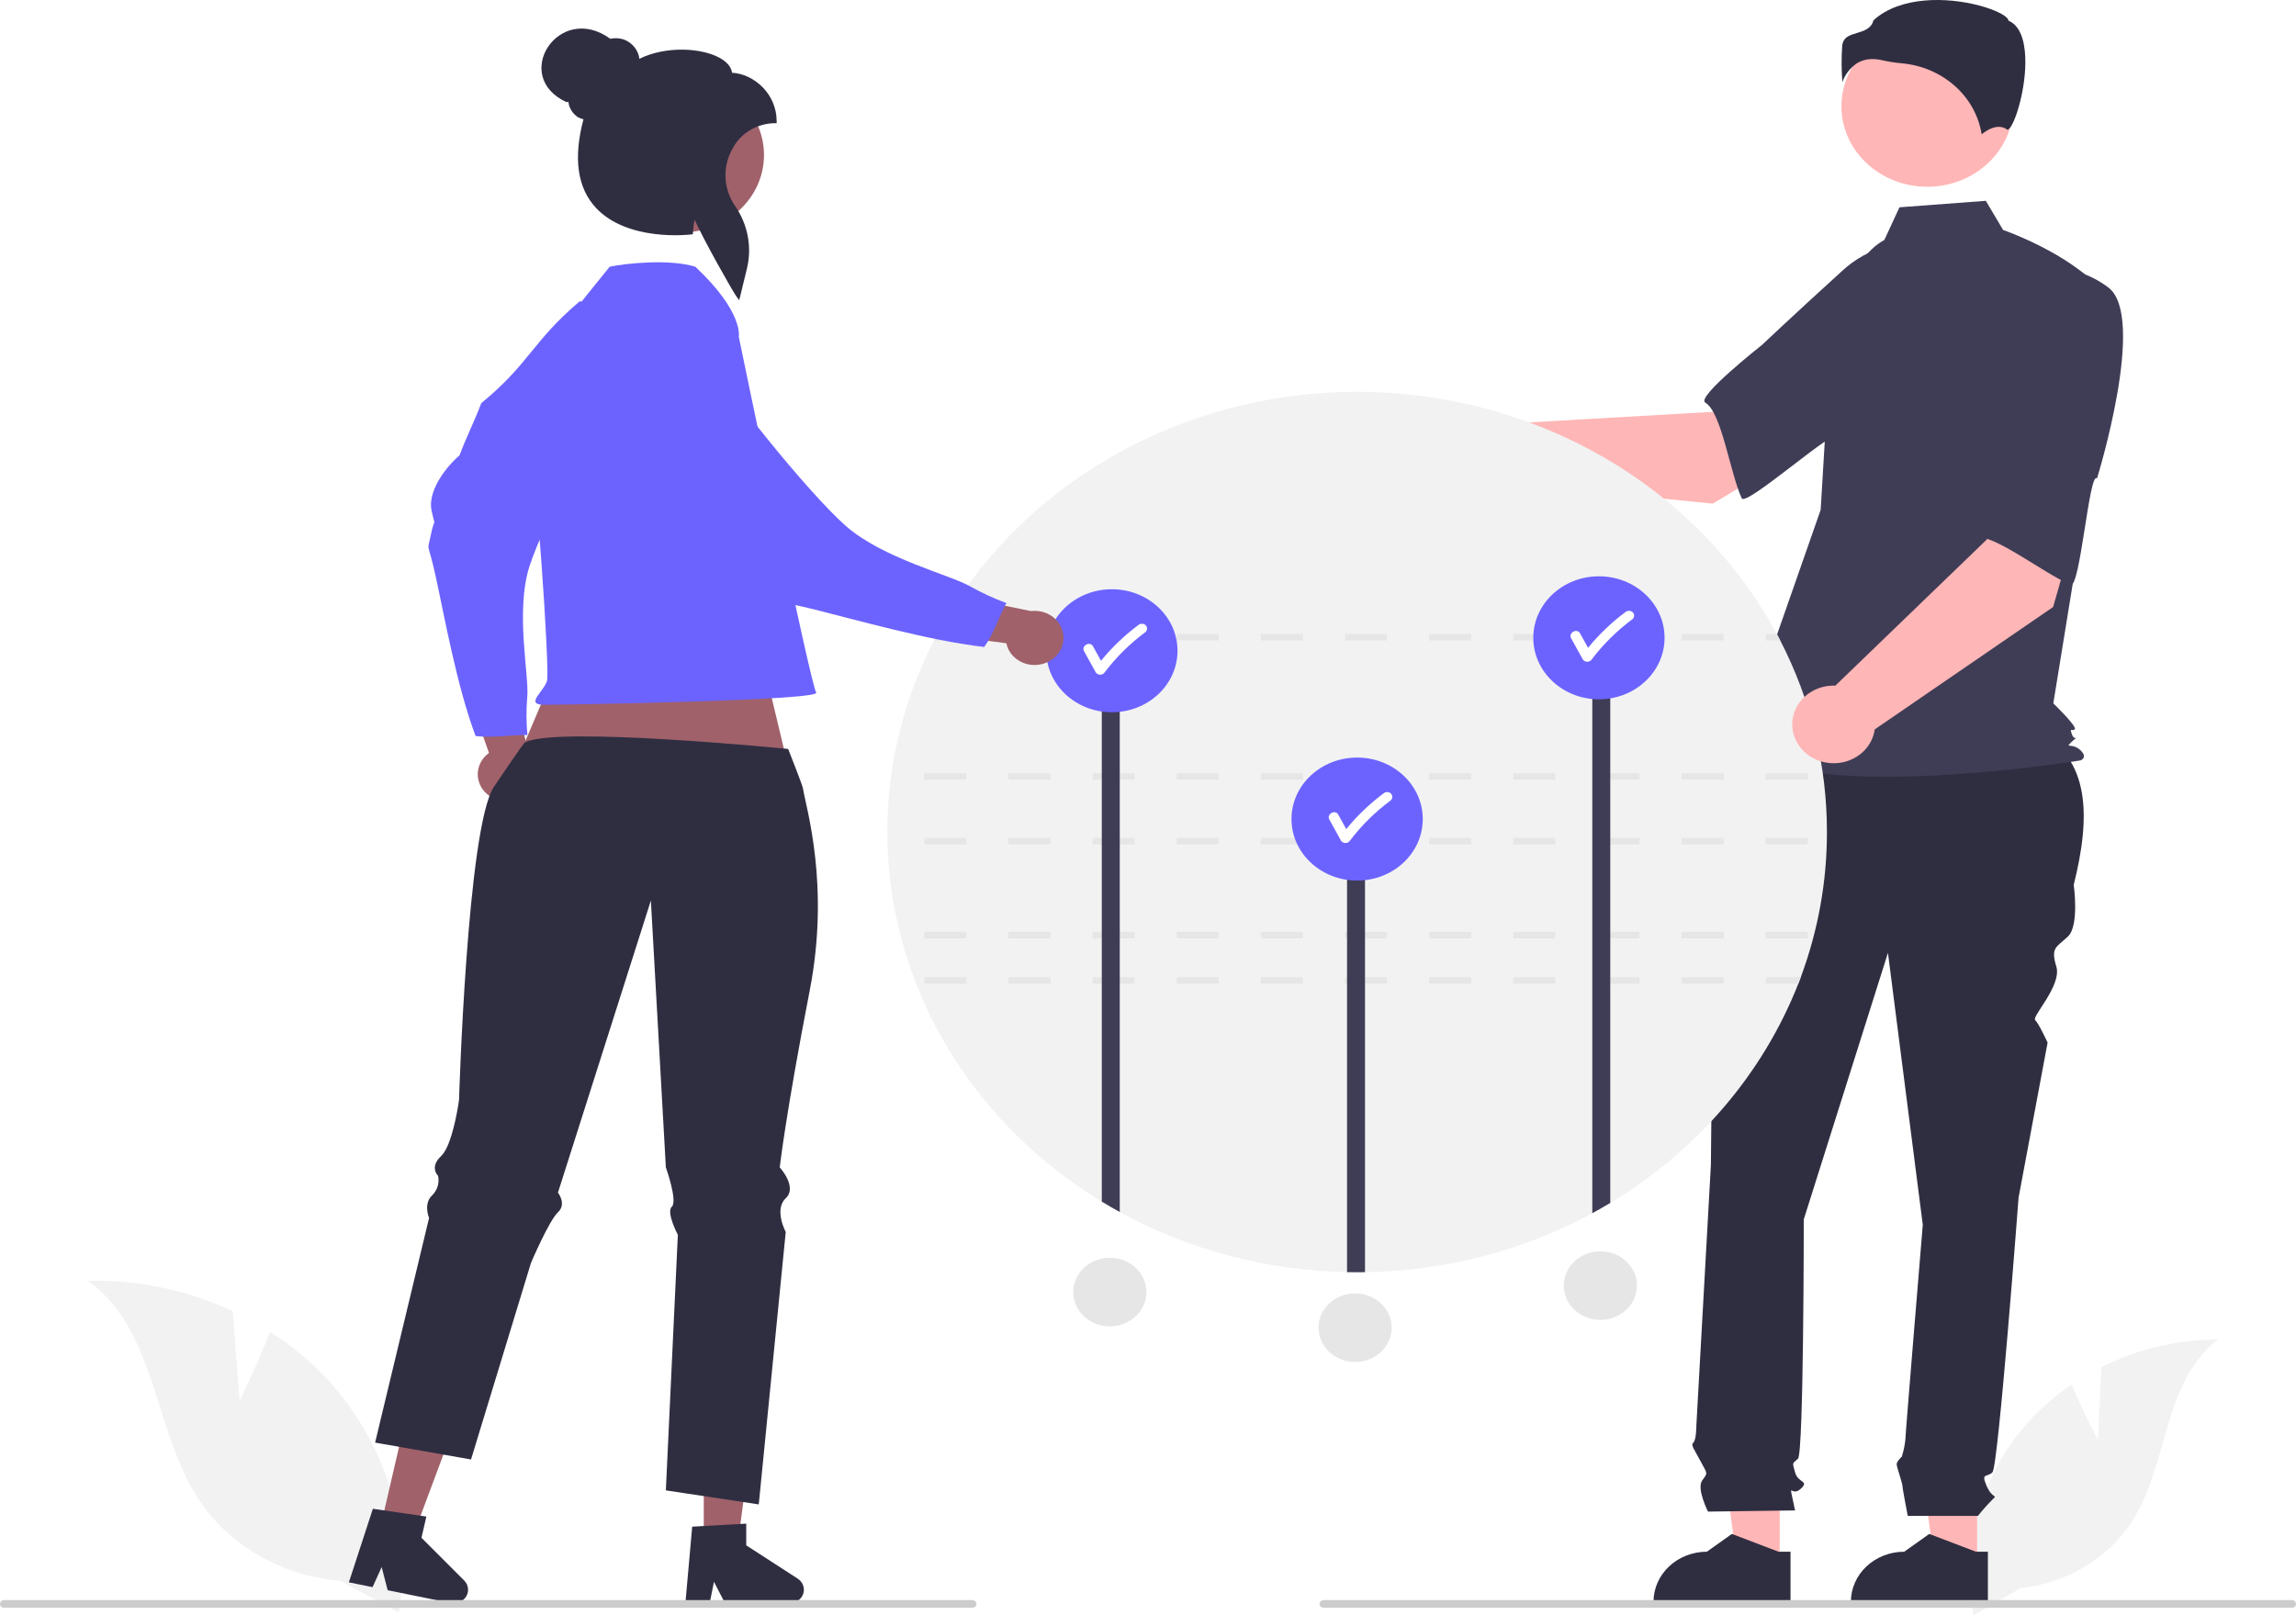 <svg width="415" height="292" viewBox="0 0 415 292" fill="none" xmlns="http://www.w3.org/2000/svg">
<rect x="0" y="0" width="415" height="292" fill="#808080" stroke="none"/>
<g clip-path="url(#clip0_39_51)">
<rect width="415" height="292" fill="white"/>
<path d="M379.204 260.301L379.827 247.172C386.321 243.918 393.564 242.2 400.928 242.166C390.794 249.932 392.06 264.903 385.189 275.346C383.02 278.588 380.099 281.331 376.645 283.371C373.191 285.412 369.291 286.697 365.235 287.133L356.754 292C355.59 285.919 355.847 279.674 357.506 273.695C359.165 267.716 362.188 262.145 366.365 257.367C368.737 254.707 371.456 252.339 374.459 250.317C376.491 255.337 379.204 260.301 379.204 260.301Z" fill="#F2F2F2"/>
<path d="M88.044 143.58C87.484 143.101 87.042 142.512 86.751 141.856C86.459 141.199 86.325 140.491 86.357 139.78C86.39 139.07 86.588 138.375 86.938 137.744C87.288 137.113 87.781 136.562 88.383 136.129L82.573 119.724L91.827 122.055L95.926 137.275C96.635 138.271 96.929 139.476 96.754 140.662C96.578 141.848 95.944 142.932 94.973 143.709C94.001 144.486 92.759 144.902 91.482 144.879C90.205 144.855 88.982 144.393 88.044 143.58V143.58Z" fill="#A0616A"/>
<path d="M104.817 54.452C106.353 55.277 115.438 53.232 117.212 53.814C116.233 59.415 121.553 57.313 115.776 64.67C109.999 72.026 98.364 94.082 95.72 102.326C93.077 110.569 95.693 122.186 95.297 126.093C95.106 128.357 95.118 130.632 95.333 132.893C92.212 132.856 89.135 133.463 85.965 133.076C82.585 124.11 80.312 111.347 78.768 104.294C77.225 97.24 77.168 100.223 77.876 96.696C78.584 93.169 78.756 95.732 78.012 92.358C77.269 88.984 80.276 84.745 83.055 82.328C84.253 79.098 85.801 76.086 86.987 72.89C95.679 65.783 96.251 61.677 104.817 54.452Z" fill="#6C63FF"/>
<path d="M357.352 282.902H349.673L346.02 255.139H357.354L357.352 282.902Z" fill="#FFB6B6"/>
<path d="M359.311 289.88L334.549 289.879V289.585C334.55 287.189 335.565 284.892 337.372 283.198C339.18 281.504 341.631 280.552 344.187 280.552H344.188L348.711 277.336L357.15 280.552L359.311 280.552L359.311 289.88Z" fill="#2F2E41"/>
<path d="M321.675 282.902H313.996L310.343 255.139H321.677L321.675 282.902Z" fill="#FFB6B6"/>
<path d="M323.634 289.88L298.873 289.879V289.585C298.873 287.189 299.888 284.892 301.696 283.198C303.503 281.504 305.954 280.552 308.51 280.552H308.511L313.034 277.336L321.473 280.552L323.634 280.552L323.634 289.88Z" fill="#2F2E41"/>
<path d="M318.352 131.117L368.301 132.288C377.788 137.117 377.932 147.57 374.823 159.981C374.823 159.981 375.873 167.358 373.774 169.325C371.675 171.292 370.626 171.292 371.675 174.734C372.725 178.176 367.181 183.799 367.854 184.43C368.528 185.061 370.101 188.504 370.101 188.504L364.855 216.535C364.855 216.535 361.182 265.22 360.133 266.203C359.084 267.187 358.034 266.203 359.084 268.662C360.133 271.121 361.182 270.137 360.133 271.121C359.203 272.06 358.328 273.045 357.51 274.072H344.825C344.825 274.072 343.869 269.154 343.869 268.662C343.869 268.17 342.819 265.22 342.819 264.728C342.819 264.236 343.747 263.367 343.747 263.367C344.067 262.367 344.284 261.341 344.393 260.302C344.393 259.319 347.541 221.452 347.541 221.452L341.245 172.275L326.03 220.469C326.03 220.469 326.03 262.761 324.981 263.744C323.932 264.728 323.932 264.236 324.456 266.203C324.981 268.17 327.08 267.679 325.506 269.154C323.932 270.629 323.407 268.17 323.932 270.629L324.456 273.088L308.717 273.299C308.717 273.299 306.618 269.154 307.667 267.679C308.717 266.203 308.654 266.606 307.374 264.192C306.093 261.777 305.569 261.286 306.093 260.794C306.618 260.302 306.618 257.686 306.618 257.686L309.241 210.633C309.241 210.633 309.766 160.964 309.766 159.489C309.806 158.73 309.656 157.973 309.33 157.277V155.274L311.34 148.178L318.352 131.117Z" fill="#2F2E41"/>
<path d="M348.357 33.765C356.928 33.765 363.877 27.252 363.877 19.218C363.877 11.184 356.928 4.672 348.357 4.672C339.786 4.672 332.837 11.184 332.837 19.218C332.837 27.252 339.786 33.765 348.357 33.765Z" fill="#FFB6B6"/>
<path d="M340.597 43.38C337.254 45.243 335.254 48.666 334.105 52.149C331.98 58.599 330.7 65.266 330.295 72.006L329.083 92.182L314.064 135.142C327.08 145.466 376.007 137.489 376.007 137.489C376.007 137.489 377.509 137.019 376.007 135.612C374.505 134.204 373.043 135.451 374.545 134.043C376.047 132.635 375.011 134.204 374.511 132.796C374.01 131.388 374.511 132.327 375.011 131.858C375.512 131.388 371.136 127.165 371.136 127.165L375.141 102.505L380.147 52.764C374.139 45.726 362.057 41.576 362.057 41.576L358.936 36.309L343.326 37.48L340.597 43.38Z" fill="#3F3D56"/>
<path d="M338.469 10.681C339.069 10.685 339.667 10.759 340.248 10.9C341.394 11.158 342.558 11.341 343.731 11.447C347.324 11.764 350.7 13.2 353.32 15.527C355.94 17.853 357.652 20.935 358.184 24.28C359.086 23.543 361.138 22.188 362.82 23.448C362.846 23.468 362.861 23.478 362.92 23.452C364.037 22.955 366.02 16.841 366.08 11.459C366.112 8.602 365.632 4.953 363.167 3.798L363.037 3.737L363.003 3.605C362.838 2.962 360.998 1.865 357.8 1.011C351.988 -0.54 343.495 -0.765 338.617 3.684C338.248 5.183 336.875 5.594 335.662 5.958C334.318 6.361 333.158 6.708 332.975 8.253C332.822 10.451 332.834 12.657 333.008 14.854C333.464 13.51 334.357 12.333 335.563 11.49C336.421 10.949 337.435 10.666 338.469 10.681Z" fill="#2F2E41"/>
<path d="M309.582 91.059L334.933 75.841L322.165 59.931L309.556 74.468L270.272 76.726C269.239 75.769 267.93 75.114 266.507 74.842C265.083 74.569 263.606 74.691 262.255 75.191C260.904 75.692 259.738 76.551 258.898 77.662C258.059 78.774 257.582 80.09 257.527 81.451C257.472 82.812 257.84 84.158 258.587 85.326C259.335 86.494 260.428 87.433 261.735 88.028C263.041 88.624 264.505 88.85 265.946 88.68C267.388 88.509 268.745 87.949 269.853 87.068L309.582 91.059Z" fill="#FFB6B6"/>
<path d="M358.463 54.599C359.934 62.946 332.148 78.884 332.148 78.884C332.148 76.925 315.564 91.714 314.815 90.089C312.688 85.472 311.192 74.534 308.219 72.784C306.519 71.783 318.459 62.378 318.459 62.378C318.459 62.378 324.708 56.477 332.91 49.033C335.187 46.888 338.005 45.318 341.104 44.469C344.202 43.62 347.48 43.52 350.63 44.178C350.63 44.178 356.992 46.253 358.463 54.599Z" fill="#3F3D56"/>
<path d="M330.215 150.43C330.225 159.362 328.63 168.231 325.494 176.666C325.351 177.058 325.201 177.444 325.051 177.836C318.633 194.174 306.695 208.1 291.054 217.492C289.986 218.135 288.906 218.75 287.807 219.347C275.311 226.137 261.166 229.808 246.724 230.01C246.249 230.016 245.775 230.021 245.3 230.021C244.688 230.021 244.083 230.016 243.477 230.004C229.015 229.734 214.87 225.99 202.394 219.13C201.295 218.528 200.212 217.901 199.147 217.252C181.782 206.701 169.121 190.574 163.538 171.896C157.955 153.219 159.833 133.273 168.821 115.802C169.021 115.409 169.227 115.023 169.439 114.631C176.518 101.464 187.359 90.397 200.753 82.665C214.147 74.932 229.569 70.838 245.3 70.838C261.031 70.838 276.453 74.932 289.847 82.665C303.242 90.397 314.082 101.464 321.161 114.631C321.373 115.023 321.579 115.409 321.779 115.802C327.35 126.597 330.234 138.438 330.215 150.43Z" fill="#F2F2F2"/>
<path d="M303.941 176.666V177.836H311.546V176.666H303.941ZM288.731 176.666V177.836H296.336V176.666H288.731ZM273.522 176.666V177.836H281.127V176.666H273.522ZM258.312 176.666V177.836H265.917V176.666H258.312ZM243.102 176.666V177.836H250.707V176.666H243.102ZM227.893 176.666V177.836H235.498V176.666H227.893ZM212.683 176.666V177.836H220.288V176.666H212.683ZM197.48 176.666V177.836H205.078V176.666H197.48ZM182.27 176.666V177.836H189.875V176.666H182.27ZM167.06 176.666V177.836H174.665V176.666H167.06ZM325.494 176.666H319.151V177.836H325.051L325.494 176.666Z" fill="#E6E6E6"/>
<path d="M319.151 168.473V169.643H326.755V168.473H319.151ZM303.941 168.473V169.643H311.546V168.473H303.941ZM288.731 168.473V169.643H296.336V168.473H288.731ZM273.522 168.473V169.643H281.127V168.473H273.522ZM258.312 168.473V169.643H265.917V168.473H258.312ZM243.102 168.473V169.643H250.707V168.473H243.102ZM227.893 168.473V169.643H235.498V168.473H227.893ZM212.683 168.473V169.643H220.288V168.473H212.683ZM197.48 168.473V169.643H205.078V168.473H197.48ZM182.27 168.473V169.643H189.875V168.473H182.27ZM167.06 168.473V169.643H174.665V168.473H167.06Z" fill="#E6E6E6"/>
<path d="M319.151 151.501V152.671H326.755V151.501H319.151ZM303.941 151.501V152.671H311.546V151.501H303.941ZM288.731 151.501V152.671H296.336V151.501H288.731ZM273.522 151.501V152.671H281.127V151.501H273.522ZM258.312 151.501V152.671H265.917V151.501H258.312ZM243.102 151.501V152.671H250.707V151.501H243.102ZM227.893 151.501V152.671H235.498V151.501H227.893ZM212.683 151.501V152.671H220.288V151.501H212.683ZM197.48 151.501V152.671H205.078V151.501H197.48ZM182.27 151.501V152.671H189.875V151.501H182.27ZM167.06 151.501V152.671H174.665V151.501H167.06Z" fill="#E6E6E6"/>
<path d="M319.151 139.796V140.967H326.755V139.796H319.151ZM303.941 139.796V140.967H311.546V139.796H303.941ZM288.731 139.796V140.967H296.336V139.796H288.731ZM273.522 139.796V140.967H281.127V139.796H273.522ZM258.312 139.796V140.967H265.917V139.796H258.312ZM243.102 139.796V140.967H250.707V139.796H243.102ZM227.893 139.796V140.967H235.498V139.796H227.893ZM212.683 139.796V140.967H220.288V139.796H212.683ZM197.48 139.796V140.967H205.078V139.796H197.48ZM182.27 139.796V140.967H189.875V139.796H182.27ZM167.06 139.796V140.967H174.665V139.796H167.06Z" fill="#E6E6E6"/>
<path d="M321.161 114.631H319.151V115.802H321.779C321.579 115.409 321.373 115.023 321.161 114.631ZM303.941 114.631V115.802H311.546V114.631H303.941ZM288.731 114.631V115.802H296.336V114.631H288.731ZM273.522 114.631V115.802H281.127V114.631H273.522ZM258.312 114.631V115.802H265.917V114.631H258.312ZM243.102 114.631V115.802H250.707V114.631H243.102ZM227.893 114.631V115.802H235.498V114.631H227.893ZM212.683 114.631V115.802H220.288V114.631H212.683ZM197.48 114.631V115.802H205.078V114.631H197.48ZM182.27 114.631V115.802H189.875V114.631H182.27ZM169.439 114.631C169.227 115.023 169.021 115.409 168.821 115.802H174.665V114.631H169.439Z" fill="#E6E6E6"/>
<path d="M291.054 118.576V217.492C289.986 218.135 288.906 218.75 287.807 219.347V118.576H291.054Z" fill="#3F3D56"/>
<path d="M246.724 151.349V230.01C246.249 230.016 245.775 230.022 245.3 230.022C244.688 230.022 244.083 230.016 243.477 230.004V151.349H246.724Z" fill="#3F3D56"/>
<path d="M202.394 118.576V219.13C201.295 218.527 200.212 217.901 199.147 217.252V118.576H202.394Z" fill="#3F3D56"/>
<path d="M43.302 253.207L42.064 237.062C33.951 233.26 24.971 231.373 15.903 231.563C28.66 240.805 27.639 259.278 36.473 271.92C39.261 275.844 42.955 279.129 47.281 281.532C51.608 283.935 56.455 285.395 61.465 285.803L72.082 291.528C73.297 284.004 72.757 276.323 70.499 269.014C68.242 261.705 64.32 254.941 59.005 249.189C55.99 245.99 52.556 243.159 48.786 240.764C46.465 247.009 43.302 253.207 43.302 253.207Z" fill="#F2F2F2"/>
<path d="M289.006 126.435C295.558 126.435 300.869 121.457 300.869 115.316C300.869 109.175 295.558 104.196 289.006 104.196C282.454 104.196 277.143 109.175 277.143 115.316C277.143 121.457 282.454 126.435 289.006 126.435Z" fill="#6C63FF"/>
<path d="M295.096 110.682C294.917 110.522 294.68 110.433 294.434 110.433C294.187 110.433 293.95 110.522 293.771 110.682C291.254 112.563 288.993 114.728 287.04 117.127C286.56 116.257 286.08 115.387 285.601 114.517C285.047 113.513 283.43 114.4 283.983 115.403C284.685 116.675 285.386 117.948 286.088 119.22C286.173 119.35 286.291 119.457 286.433 119.532C286.575 119.606 286.734 119.645 286.897 119.645C287.059 119.645 287.219 119.606 287.36 119.532C287.502 119.457 287.621 119.35 287.705 119.22C289.787 116.472 292.276 114.015 295.096 111.923C295.27 111.758 295.368 111.535 295.368 111.302C295.368 111.07 295.27 110.847 295.096 110.682Z" fill="white"/>
<path d="M245.3 159.208C251.852 159.208 257.163 154.23 257.163 148.089C257.163 141.948 251.852 136.969 245.3 136.969C238.748 136.969 233.437 141.948 233.437 148.089C233.437 154.23 238.748 159.208 245.3 159.208Z" fill="#6C63FF"/>
<path d="M251.39 143.455C251.212 143.295 250.974 143.206 250.728 143.206C250.481 143.206 250.244 143.295 250.066 143.455C247.548 145.336 245.287 147.501 243.334 149.9C242.854 149.03 242.374 148.16 241.895 147.29C241.341 146.286 239.724 147.173 240.277 148.176C240.979 149.449 241.681 150.721 242.382 151.993C242.467 152.123 242.586 152.23 242.727 152.305C242.869 152.379 243.028 152.419 243.191 152.419C243.353 152.419 243.513 152.379 243.654 152.305C243.796 152.23 243.915 152.123 243.999 151.993C246.081 149.245 248.57 146.788 251.39 144.696C251.564 144.531 251.662 144.308 251.662 144.075C251.662 143.843 251.564 143.62 251.39 143.455Z" fill="white"/>
<path d="M200.97 128.776C207.522 128.776 212.833 123.798 212.833 117.657C212.833 111.516 207.522 106.537 200.97 106.537C194.418 106.537 189.107 111.516 189.107 117.657C189.107 123.798 194.418 128.776 200.97 128.776Z" fill="#6C63FF"/>
<path d="M207.06 113.023C206.881 112.863 206.644 112.774 206.397 112.774C206.151 112.774 205.914 112.863 205.735 113.023C203.218 114.904 200.957 117.069 199.003 119.468C198.524 118.598 198.044 117.728 197.565 116.858C197.011 115.854 195.394 116.741 195.947 117.744C196.649 119.016 197.35 120.289 198.052 121.561C198.136 121.691 198.255 121.798 198.397 121.873C198.538 121.947 198.698 121.986 198.86 121.986C199.023 121.986 199.183 121.947 199.324 121.873C199.466 121.798 199.585 121.691 199.669 121.561C201.751 118.813 204.24 116.356 207.06 114.264C207.234 114.099 207.332 113.876 207.332 113.643C207.332 113.411 207.234 113.188 207.06 113.023Z" fill="white"/>
<path d="M371.097 109.749L378.906 82.498L358.037 78.795L359.159 97.5L331.738 123.965C330.286 123.909 328.849 124.251 327.601 124.948C326.352 125.645 325.348 126.667 324.709 127.89C324.07 129.113 323.824 130.484 324.002 131.835C324.18 133.187 324.773 134.461 325.71 135.502C326.647 136.542 327.886 137.305 329.278 137.697C330.669 138.089 332.152 138.093 333.546 137.709C334.94 137.324 336.184 136.568 337.127 135.532C338.071 134.496 338.672 133.225 338.858 131.875L371.097 109.749Z" fill="#FFB6B6"/>
<path d="M381.042 51.943C388.126 57.185 379.033 86.505 379.033 86.505C377.626 85.057 375.99 106.458 374.269 105.73C369.379 103.659 360.416 96.517 356.96 97.099C354.984 97.432 357.055 82.943 357.055 82.943C357.055 82.943 357.436 74.636 358.151 63.956C358.294 60.933 359.25 57.993 360.931 55.41C362.612 52.827 364.962 50.684 367.764 49.182C367.764 49.182 373.958 46.701 381.042 51.943Z" fill="#3F3D56"/>
<path d="M136.368 113.126L144.954 149.04L89.936 145.832L104.897 110.561L136.368 113.126Z" fill="#A0616A"/>
<path d="M127.207 278.881L133.387 278.88L136.327 256.536H127.205L127.207 278.881Z" fill="#A0616A"/>
<path d="M125.114 276.023L134.883 275.476V279.4L144.172 285.412C144.63 285.709 144.976 286.136 145.158 286.63C145.34 287.124 145.348 287.659 145.182 288.158C145.016 288.657 144.685 289.093 144.235 289.403C143.786 289.713 143.243 289.88 142.686 289.88H131.055L129.05 285.999L128.267 289.88H123.882L125.114 276.023Z" fill="#2F2E41"/>
<path d="M68.794 275.998L74.835 277.226L82.761 255.974L73.847 254.162L68.794 275.998Z" fill="#A0616A"/>
<path d="M67.396 272.79L77.067 274.197L76.18 278.031L83.897 285.753C84.278 286.134 84.519 286.62 84.585 287.139C84.651 287.658 84.538 288.183 84.263 288.638C83.988 289.092 83.565 289.452 83.056 289.666C82.547 289.879 81.979 289.935 81.434 289.824L70.067 287.512L68.986 283.321L67.343 286.959L63.058 286.087L67.396 272.79Z" fill="#2F2E41"/>
<path d="M146.358 179.071C142.021 201.414 140.937 211.061 140.937 211.061C140.937 211.061 144.19 214.616 142.021 216.648C139.852 218.681 142.021 222.741 142.021 222.741L137.145 271.998L133.219 271.402L123.763 269.977L120.352 269.46L122.521 223.252C122.521 223.252 120.353 219.186 121.437 218.17C122.521 217.154 120.352 211.061 120.352 211.061L117.645 162.82L100.847 215.632C100.847 215.632 102.476 217.665 100.847 219.186C99.223 220.708 95.976 228.328 95.976 228.328L85.987 261.09L85.139 263.873L79.929 262.958L74.259 261.959L73.217 261.777L71.363 261.448L70.17 261.238L69.764 261.17L67.802 260.823L68.395 258.354L68.704 257.053L77.155 221.872L77.349 221.06L77.555 220.203C77.555 220.203 76.47 217.665 78.094 216.137C78.569 215.672 78.915 215.105 79.104 214.486C79.293 213.866 79.319 213.213 79.178 212.583C79.125 212.53 79.076 212.473 79.033 212.413C78.841 212.166 78.709 211.883 78.645 211.583C78.499 210.948 78.627 210.056 79.723 209.028C80.032 208.721 80.291 208.373 80.493 207.995C82.14 205.071 82.97 198.876 82.97 198.876C82.97 198.876 84.436 149.812 89.234 142.317C89.488 141.925 94.582 134.404 94.848 134.25C100.264 131.207 142.456 135.411 142.456 135.411C142.456 135.411 145.012 141.846 145.127 142.516C145.751 146.28 150.035 160.118 146.358 179.071Z" fill="#2F2E41"/>
<path d="M133.538 60.889C133.538 60.889 134.451 56.447 125.678 48.224C121.034 46.773 112.987 47.619 110.197 48.224C97.296 64.186 99.606 61.37 96.248 70.288C95.377 72.601 94.941 74.823 95.328 76.637C96.876 83.892 99.39 121.136 98.874 123.071C98.358 125.006 94.745 127.425 98.358 127.425C101.97 127.425 148.554 126.66 147.522 125.209C146.49 123.758 133.538 60.889 133.538 60.889Z" fill="#6C63FF"/>
<path d="M188.863 119.907C188.156 120.164 187.397 120.272 186.64 120.224C185.883 120.176 185.147 119.974 184.482 119.63C183.818 119.286 183.242 118.811 182.796 118.236C182.349 117.661 182.042 117.002 181.897 116.304L163.639 113.873L169.987 107.144L186.352 110.484C187.619 110.333 188.901 110.623 189.955 111.298C191.01 111.974 191.763 112.989 192.073 114.15C192.382 115.312 192.227 116.539 191.635 117.6C191.044 118.661 190.057 119.482 188.863 119.907L188.863 119.907Z" fill="#A0616A"/>
<path d="M111.62 58.03C113.092 57.109 114.764 56.676 116.11 55.446C121.025 58.763 121.386 53.362 125.84 61.487C130.294 69.612 146.179 89.2 152.876 95.09C159.573 100.98 171.835 103.959 175.391 106.031C177.468 107.2 179.646 108.203 181.902 109.03C180.476 111.633 179.686 114.485 177.904 116.973C167.834 115.816 154.63 112.039 147.206 110.193C139.781 108.346 142.605 109.722 139.551 107.557C136.498 105.392 139.022 106.39 135.468 105.511C131.914 104.633 129.204 100.221 128.133 96.812C125.581 94.368 123.394 91.727 120.869 89.308C117.952 78.848 114.706 68.437 111.62 58.03Z" fill="#6C63FF"/>
<path d="M123.149 42.033C131.401 42.033 138.092 35.763 138.092 28.027C138.092 20.292 131.401 14.021 123.149 14.021C114.896 14.021 108.206 20.292 108.206 28.027C108.206 35.763 114.896 42.033 123.149 42.033Z" fill="#A0616A"/>
<path d="M133.132 53.63C132.424 52.682 127.129 43.281 125.555 39.726C125.393 40.496 125.29 41.276 125.249 42.059L125.233 42.351L124.924 42.389C124.458 42.445 113.468 43.695 107.749 37.616C104.36 34.015 103.591 28.614 105.461 21.56C105.121 21.497 104.795 21.38 104.498 21.212C104.004 20.891 103.59 20.473 103.285 19.987C102.981 19.501 102.793 18.958 102.735 18.397L102.419 18.476C92.243 13.835 101.01 0.259 110.304 7.009C111.119 6.838 111.969 6.884 112.758 7.141C113.519 7.431 114.182 7.909 114.677 8.523C115.171 9.138 115.48 9.867 115.568 10.632C120.371 8.265 126.726 8.65 130.013 10.426C131.389 11.17 132.18 12.107 132.32 13.152C136.202 13.355 140.378 16.9 140.378 21.922V22.272H140.005C138.443 22.303 136.919 22.732 135.598 23.513C134.276 24.293 133.205 25.396 132.501 26.703C131.546 28.32 131.073 30.148 131.133 31.995C131.192 33.842 131.781 35.64 132.838 37.2C133.988 38.855 134.774 40.708 135.148 42.652C135.522 44.596 135.478 46.59 135.017 48.517L133.615 54.275L133.132 53.63Z" fill="#2F2E41"/>
<path d="M176.491 289.995C176.491 290.087 176.472 290.178 176.435 290.262C176.397 290.347 176.343 290.424 176.274 290.488C176.205 290.553 176.123 290.604 176.032 290.639C175.942 290.674 175.845 290.692 175.748 290.692H0.743C0.546 290.692 0.357 290.618 0.218 290.488C0.078 290.357 3.05176e-05 290.18 3.05176e-05 289.995C3.05176e-05 289.811 0.078 289.633 0.218 289.503C0.357 289.372 0.546 289.299 0.743 289.299H175.748C175.845 289.299 175.942 289.316 176.032 289.351C176.123 289.386 176.205 289.438 176.274 289.502C176.343 289.567 176.397 289.644 176.435 289.728C176.472 289.813 176.491 289.904 176.491 289.995Z" fill="#CCCCCC"/>
<path d="M415 289.995C415 290.087 414.981 290.178 414.944 290.262C414.907 290.347 414.852 290.424 414.783 290.488C414.714 290.553 414.632 290.604 414.542 290.639C414.451 290.674 414.355 290.692 414.257 290.692H239.252C239.055 290.692 238.866 290.618 238.727 290.488C238.588 290.357 238.509 290.18 238.509 289.995C238.509 289.811 238.588 289.633 238.727 289.503C238.866 289.372 239.055 289.299 239.252 289.299H414.257C414.355 289.299 414.451 289.316 414.542 289.351C414.632 289.386 414.714 289.438 414.783 289.502C414.852 289.567 414.907 289.644 414.944 289.728C414.981 289.813 415 289.904 415 289.995Z" fill="#CCCCCC"/>
<path d="M200.601 239.805C204.253 239.805 207.214 237.03 207.214 233.607C207.214 230.184 204.253 227.409 200.601 227.409C196.949 227.409 193.989 230.184 193.989 233.607C193.989 237.03 196.949 239.805 200.601 239.805Z" fill="#E6E6E6"/>
<path d="M244.932 246.242C248.583 246.242 251.544 243.467 251.544 240.044C251.544 236.621 248.583 233.846 244.932 233.846C241.28 233.846 238.319 236.621 238.319 240.044C238.319 243.467 241.28 246.242 244.932 246.242Z" fill="#E6E6E6"/>
<path d="M289.262 238.634C292.914 238.634 295.874 235.859 295.874 232.436C295.874 229.013 292.914 226.238 289.262 226.238C285.61 226.238 282.649 229.013 282.649 232.436C282.649 235.859 285.61 238.634 289.262 238.634Z" fill="#E6E6E6"/>
</g>
<defs>
<clipPath id="clip0_39_51">
<rect width="415" height="292" fill="white"/>
</clipPath>
</defs>
</svg>
